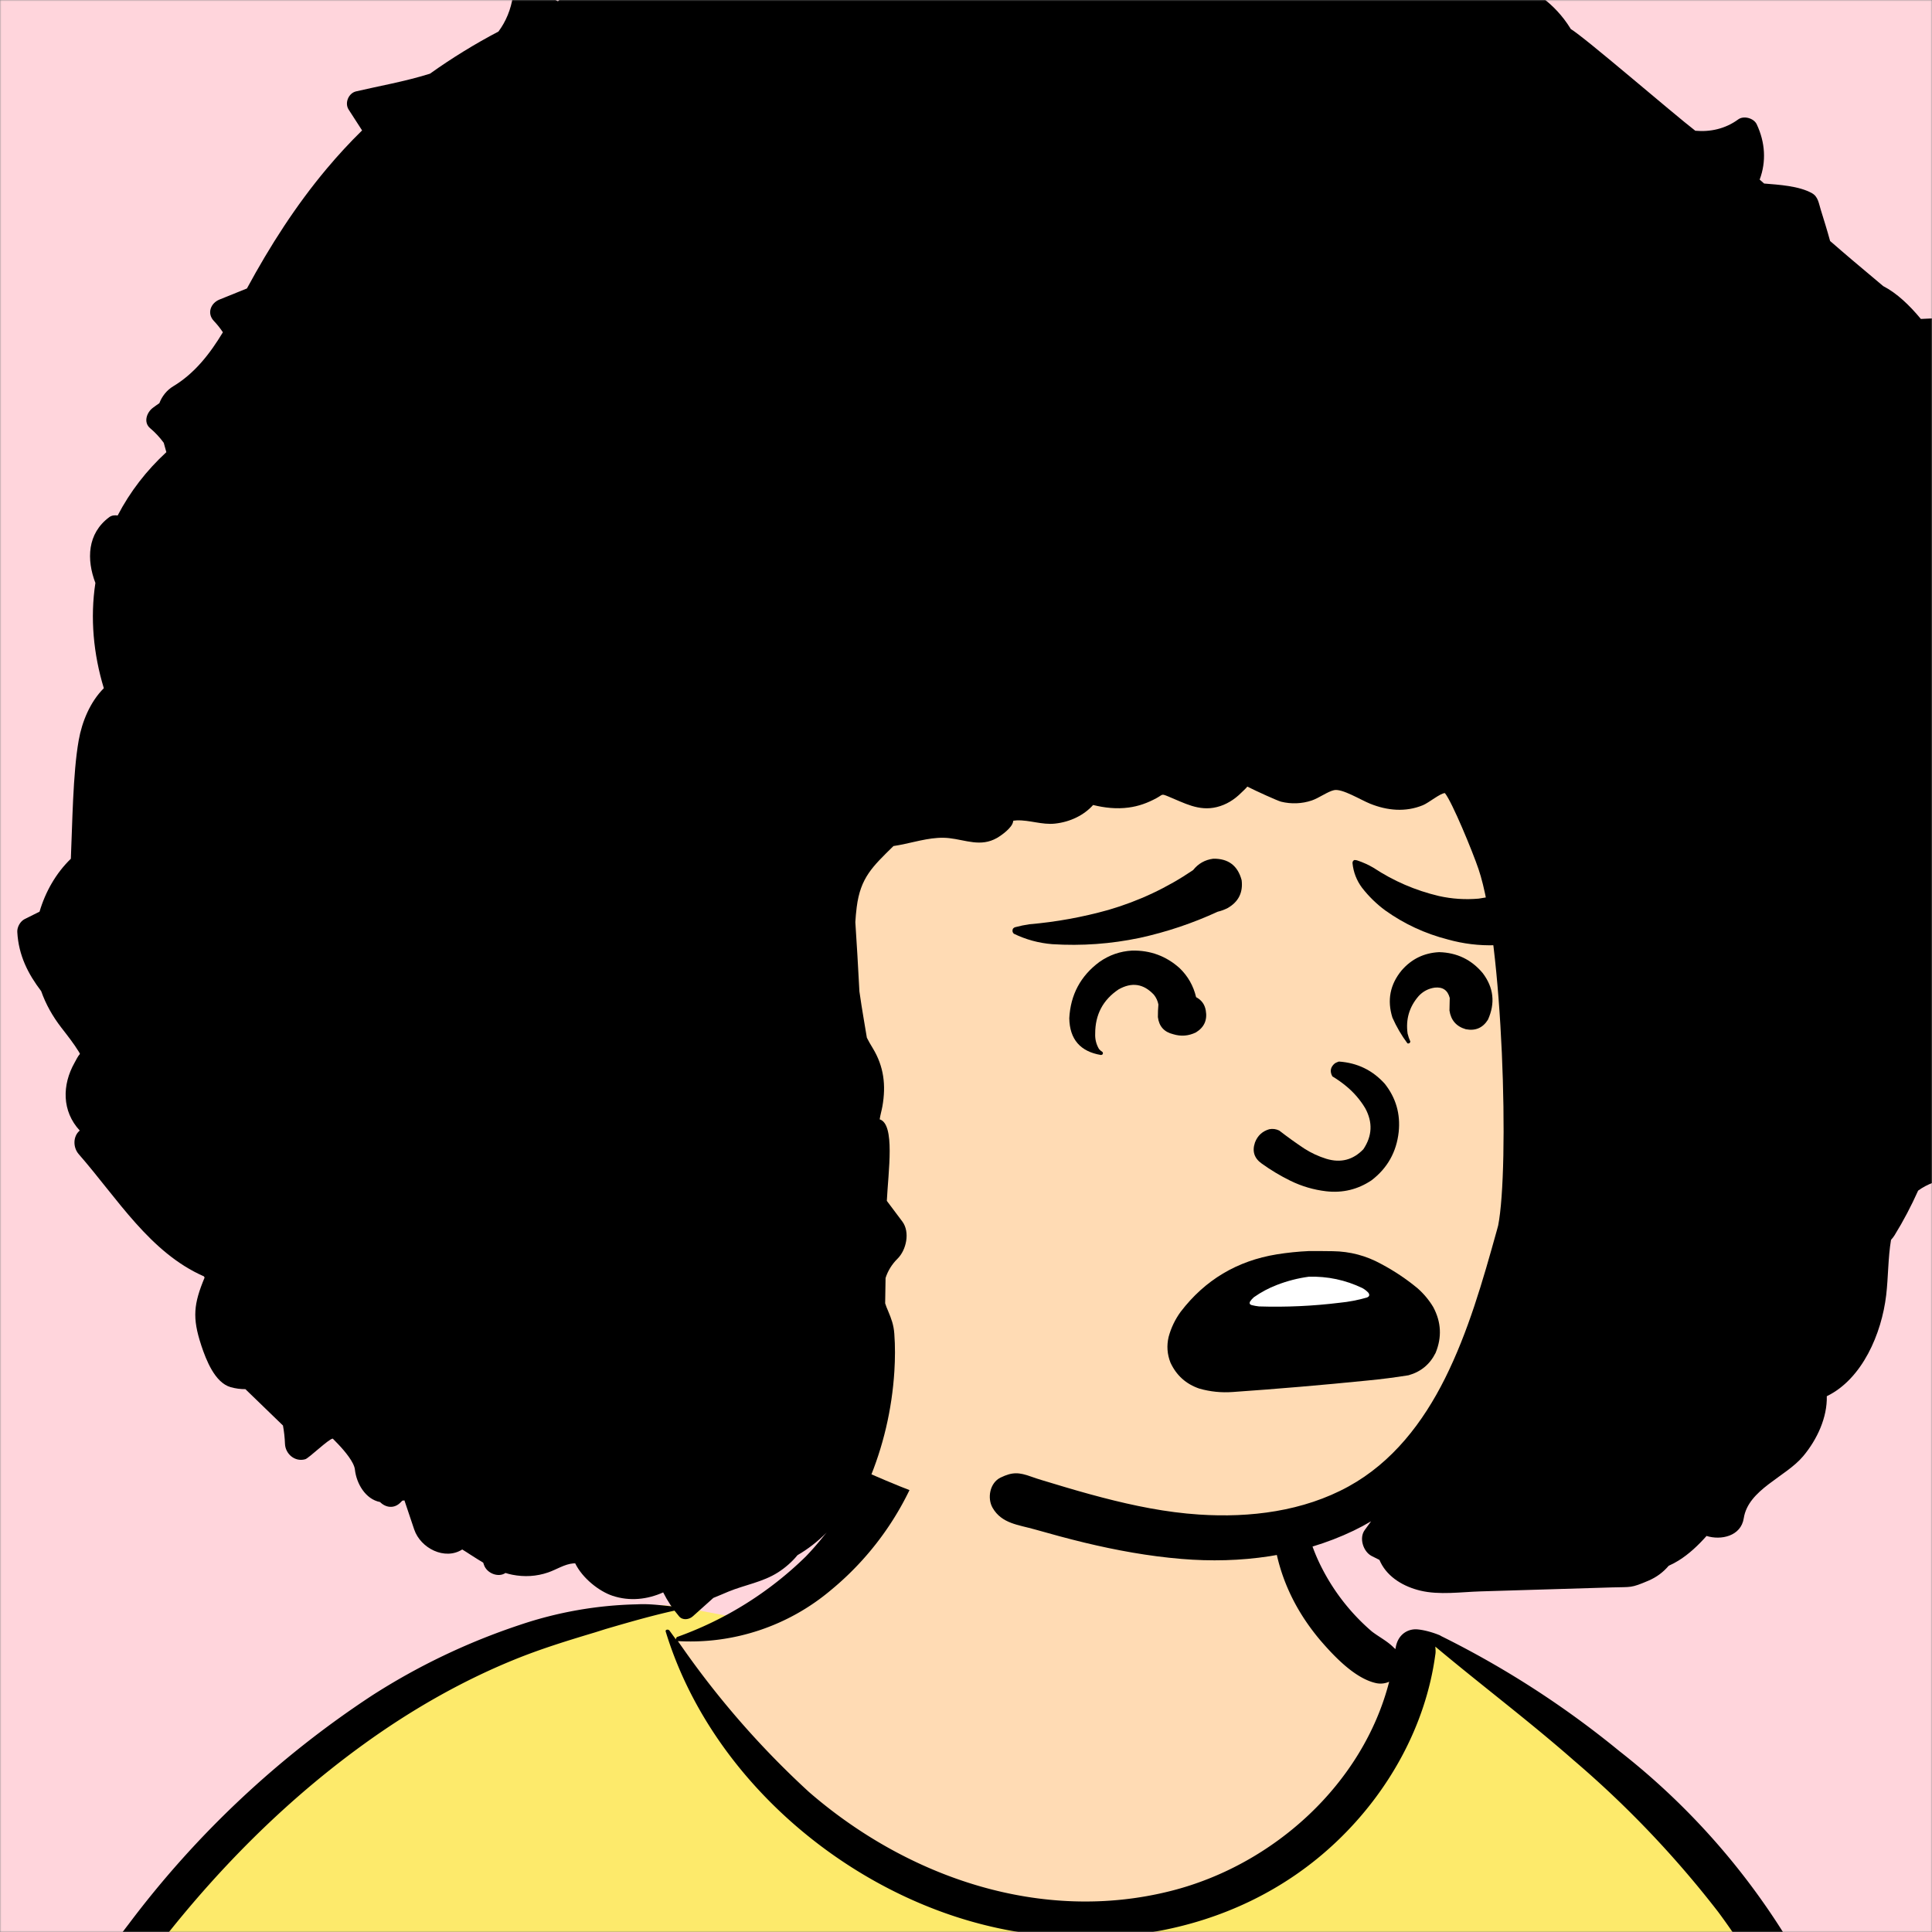<svg xmlns="http://www.w3.org/2000/svg" viewBox="0 0 704 704" fill="none" width="512" height="512">
    <rect x="0" y="0" width="704" height="704" fill="#808080" stroke="none"/>
    <desc>"Open Peeps" by "Pablo Stanley", licensed under "CC0 1.0". / Remix of the original.</desc>
    <mask id="viewbox"><rect width="704" height="704" rx="0" ry="0" x="0" y="0" fill="#ffffff" /></mask>
    <g mask="url(#viewbox)">
        <rect id="background" fill="#ffd5dc" width="704" height="704" x="0" y="0" />

        <g id="body"><path id="skin" d="M705.3 1074a2351.1 2351.1 0 0 1-15.6-101c-1-7.7-2.5-16.4 2.7-22 7.3-8 14-14.8 14.8-26.2.8-10.7-2.8-22.4-5-32.8a809.4 809.4 0 0 0-17.3-64.7c-6.6-21.7-13.9-43.2-21.3-64.6-6.9-20-13.5-40.3-22.5-59.5-17-36.5-46-63.5-81.6-81.6-9-4.5-27-20.5-36.3-24-8.5-3.4-8.5 6.3-16.9 2.6-6.7-2.9-13-6.7-16.7-13.2-4-7-14.3-16.9-15.9-25-3.3-17.4.3-32.2-12-45.3a90 90 0 0 0-41.1-23.8c-33.7-9.3-78.5-2.8-98.8 28.5-9.7 14.9-13 33-26.2 45.1-11.4 10.7-8.8 18-23.6 23.4-.9.3-23.6-4.5-24.4-4.2-16.2-3.5-31.7 6.2-46.5 11.8a325.4 325.4 0 0 0-63 32.3 399.2 399.2 0 0 0-102.3 98.5 482.5 482.5 0 0 0-76.4 161c-1.7 6.4-3.5 13-1.5 19.4 1.7 5.3 5.4 9.2 9.8 12.4 6 4.3 18 7 17.7 15.7-.1 6.6-2.4 13.5-3.5 20-1.3 7.7-2.3 15.5-3.4 23.2-4.8 35.4-8.6 71-10.3 106.6a920 920 0 0 0-.5 106c.1 2.3.8 4.5 2 6.2-1 .4-1.2 2.4.1 2.7l2.7.5a12 12 0 0 0 7 2.4l5.5.2c19.3 4 38.6 7.9 58.1 10.8 23.8 3.5 47.6 6.3 71.5 8.7 49.2 4.8 98 3.2 147.1.6a1877 1877 0 0 1 147.4-2c49.2 1.4 98.4 3.5 147.6 4.4 55 1 110-.5 164.8-5 7.5-.5 12.2-6.5 10.7-14-8.9-44.7-19-89.1-27-134Z" fill="#ffdbb4"/><path id="shirt" d="m201 597.5 1.2-.4c14.5-5.7 29.6-14.8 45.4-11.4.5-.2 10.8 1.9 17.9 3.2l-6.7 7L247 598c40.7 67.1 88.8 100.7 144.3 100.7 55.5 0 97.7-33.6 126.4-100.7l4-1c.4 0 1 .2 1.5.4 9.3 3.6 27.4 19.6 36.3 24.1 35.6 18 64.5 45 81.6 81.6 8.7 18.6 15.2 38 21.8 57.5l.7 2c7.4 21.4 14.7 43 21.3 64.6 6.3 20.4 12 41 16.6 61.8l.7 2.9c2.2 10.4 5.8 22 5 32.8a29 29 0 0 1-3 10.7l-80.4 29 38.4 261.3c-35.1 1.5-70.3 2-105.5 1.3-49.2-.9-98.4-3-147.6-4.3-47.7-1.2-95.3-.7-143 1.7l-12 .6a946.3 946.3 0 0 1-139.5-1l-3.1-.3v-38.3l16.3-212.9-83-15.6-81.3-39.5a21.7 21.7 0 0 1-5.6-8.8c-1.9-6-.5-12 1-18l.5-1.3a492.8 492.8 0 0 1 76.4-161A399.3 399.3 0 0 1 138 629.7c19.8-13 40.9-23.9 63-32.3Z" fill="#fdea6b"/><path d="M232.2 584.6c5.1-.3 10.3.6 15.4 1 .4.1.6.8 0 .9-9 1.9-18 4.5-26.9 7.1l-3.8 1.2c-10 3-19.8 6-29.6 10-19.4 7.9-37.8 18.5-54.8 30.8C67.2 682.8 20 754.3-9.9 828.3a526 526 0 0 0-24.3 77c-.4 1.6-2 5.4-1 7 .7 1.3 3.6 2.1 5 2.9l4.5 2.3 25.2 12.9 2.3 1.1c38 18.6 78.4 34.4 121 35.5l.4-3.7a342 342 0 0 1 9.9-60c.3-1 1.6-.6 1.7.3 3 23.1 2 46.4 1 69.7-1.8 41-4.3 82.2-6.5 123.3-1.2 20.6-2.6 41-3.9 61.7-1.3 20.5-1.7 41.6-4.7 62-.6 4.6-6 7-10 6.6-4.4-.5-7.9-4.5-8-9 0-11.9 1.5-24 2.4-35.8l2.5-33.8c3.1-41.1 6.8-82.2 10.2-123.3a4771 4771 0 0 1 3.8-43.7C76.4 979.8 34.2 963-6.1 943.5c-.6 13.2-2 26.5-3.4 39.6-3.8 36.8-7.1 73.6-9.6 110.5a2254.2 2254.2 0 0 0-4.2 92.7l-.2 7c0 4.4-.5 8.5-4.3 11.7-3.7 3.3-8.9 3.5-12.6 0-5-4.6-4.2-10.9-4-17.1a1675.6 1675.6 0 0 1 1.8-47.2 1321 1321 0 0 1 10.5-109.5l2-14c3.5-26 7.5-52.7 15.5-77.9-3.1-1.5-6.2-3-9.3-4.7-5.5-2.7-11.2-5.4-16.6-8.4-4.2-2.5-7.9-5.8-9-10.8-1.4-5.5.6-11.5 2-16.9v-.4a502 502 0 0 1 26.6-80 523.2 523.2 0 0 1 67.8-117 353.8 353.8 0 0 1 88.7-83.3 239 239 0 0 1 53.8-25.7 142.6 142.6 0 0 1 42.8-7.5Zm90.1-66c6-6.5 18.1.2 15.2 8.8a108.2 108.2 0 0 1-34.7 52A79.4 79.4 0 0 1 247 598l1.7 2.4a321.1 321.1 0 0 0 46.1 52.6c36 31.2 84.8 48 132 36 37.1-9.4 69.8-38.8 79.4-76.2-1.3.6-3 .9-4.8.5-7.7-1.7-15.3-9.8-20.3-15.6-5.3-6.3-9.5-13-12.6-20.7-5.6-14-7.4-32.1.3-45.7 1-1.7 3-.7 3.3 1l.3 2.5c1.5 12.7 3.3 25 9.3 36.6a76 76 0 0 0 18.2 23.1c2.6 2 5.8 3.6 8.1 6l.5.4c.6-5 4.1-7.3 7.6-7.2 3.3.2 7.3 1.6 8.8 2.3l.1.1a341 341 0 0 1 65.1 42 259 259 0 0 1 88.4 129c7.5 25.3 11.8 51.4 16.3 77.4l2.8 16c4.2 23.9 8.9 48.4 18.4 70.7 2.5 5.7.6 11.1-5.5 13.4A1493 1493 0 0 1 688 953c3.7 16 6 32.5 8.7 48.5 6 34.1 13.2 68 19.4 102 3.2 17.5 6.1 35 9.3 52.3l4.7 25.2 2.4 13.6.1.7c.5 2.4 1 4.9.4 7.3-.8 2.7-2.9 4.6-4.8 6.6-1.6 1.6-3.8 1.6-5.7.7l-.7-.3c-3.4-1.6-6-3.2-7.3-7-.7-2.5-1-5.2-1.5-7.7a3535.6 3535.6 0 0 1-7.8-43.6l-1.6-9.1c-5.2-31.4-10.2-62.9-12.8-94.5-1-14-2.3-28.1-3.5-42.2l-.9-10.5c-1.1-13.3-2.5-27-2.7-40.5l-4.5 1.6L657 964c-5.5 2-12.5 6-18.4 5.2-2.9-.3-5-1.2-6.8-2.9 2 28.8 4.8 57.4 8.5 86a1965.7 1965.7 0 0 0 22 135c.6 3.2 1.4 6.4 1.9 9.6.5 3.7-.5 5.9-2.5 9-1.7 2.4-5 3.7-7.8 2-3.6-2.3-5.5-4.3-6.5-8.4-1-3.7-1.6-7.6-2.3-11.4a1654.2 1654.2 0 0 1-11.4-65.2c-7.8-52-12.7-104.4-15.2-156.8a1388 1388 0 0 1-1.4-77.8c0-13.3.5-26.6 1.4-39.9 1-13.4 3-26.5 4.8-39.8 0-.5.7-.5.7 0 .8 14.9 2.1 29.8 2.8 44.7.6 14.3.9 28.5 1.4 42.8.6 18.7 1.5 37.5 2.7 56.2a9.6 9.6 0 0 1 8.5-3.1c4.7-1 9.7-3.4 14.1-5l16.8-5.5 26.4-8.7a679 679 0 0 1-18-80.8l-2-12.3c-4-24.2-8.5-48.5-15.8-72a229.8 229.8 0 0 0-34.8-68.2 370.2 370.2 0 0 0-52.7-55.3C557 627 539.7 614 523 600c.1.9.2 2 0 3-3.5 25.9-17 50-35.8 67.9-37.7 36-93.6 43.4-142 26.5-46.7-16.3-88-55-102.6-102.8-.3-.8.8-1 1.3-.5l2.4 3.3c0-.4.2-.9.7-1a129 129 0 0 0 46.6-29.2 100.2 100.2 0 0 0 21.3-33.3l.4-1c1.7-5 3.2-10.2 7-14.2Z" fill="#000000"/></g>

        <g id="head" transform="matrix(.998 0 0 1 156 62)"><path id="skin" d="M408.514,274.944 C401.65,191.269 380.75,117.159 282.545,113.999 C238.227,114.395 192.988,123.81 152.234,141.23 C53.178,190.896 21.749,372.377 109.02,445.431 C108.501,445.726 108.376,446.579 108.989,446.991 C127.019,459.121 147.06,469.101 167.132,477.487 C220.598,500.091 283.539,509.909 338.066,485.39 C421.279,449.982 422.527,351.457 408.514,274.944 L408.514,274.944 Z" fill="#ffdbb4"/><path d="M572.306,235.944 C575.726,232.863 578.276,228.823 579.566,224.293 C580.746,220.163 580.826,215.654 579.576,211.534 C578.236,207.113 575.346,203.594 575.996,198.994 C576.066,198.543 576.156,198.073 576.296,197.603 C578.796,188.944 584.946,182.694 582.746,173.094 C582.126,170.383 580.956,167.944 579.326,166.024 C579.506,163.944 579.666,161.844 579.796,159.744 C583.406,151.293 583.276,141.254 579.426,132.934 C578.956,128.673 578.246,124.454 577.246,120.303 C577.706,116.633 577.066,112.594 575.886,109.383 C573.813,103.736 571.251,98.169 568.471,92.695 C568.798,91.198 568.651,89.617 567.825,88.21 C566.323,85.653 564.338,83.404 562.309,81.207 C560.874,78.644 559.429,76.103 557.996,73.594 C557.332,72.441 556.599,71.162 555.791,69.806 C557.993,65.721 559.169,61.739 556.84,56.934 C555.965,55.129 553.559,53.797 551.578,53.916 C549.413,54.044 547.228,54.142 545.031,54.224 C540.925,49.267 536.272,44.816 531.286,42.254 C526.236,37.974 521.116,33.773 516.136,29.483 C514.726,28.264 513.306,27.044 511.896,25.823 C511.886,25.794 511.876,25.753 511.866,25.724 C510.826,21.933 509.656,18.194 508.486,14.434 C507.756,12.104 507.536,9.664 505.266,8.393 C500.526,5.744 493.236,5.324 487.796,4.873 C487.256,4.394 486.716,3.924 486.176,3.443 C488.646,-3.136 488.206,-10.127 485.096,-16.716 C484.036,-18.956 480.356,-19.966 478.336,-18.486 C473.676,-15.066 468.146,-13.857 462.676,-14.357 C454.636,-20.537 422.206,-48.483 417.195,-51.432 C417.133,-51.538 417.083,-51.645 417.017,-51.749 C414.2,-56.248 410.779,-59.859 406.933,-62.755 C406.384,-63.328 405.835,-63.903 405.286,-64.477 C405.769,-67.906 407.04,-71.216 409.086,-73.987 C409.306,-74.306 409.556,-74.617 409.806,-74.916 C413.386,-79.177 409.016,-84.656 404.016,-82.427 C403.656,-82.266 403.296,-82.106 402.936,-81.936 C399.092,-80.222 394.839,-78.359 390.41,-76.787 C388.789,-77.394 387.137,-77.945 385.63,-78.55 L369.494,-85.037 C366.838,-86.106 364.03,-87.01 361.461,-88.266 C360.565,-94.225 354.593,-98.132 348.391,-97.928 C348.749,-99.073 349.283,-100.183 350.036,-101.237 C350.256,-101.546 350.496,-101.847 350.746,-102.136 C353.936,-105.847 349.676,-112.727 345.116,-109.427 C344.796,-109.197 344.466,-108.966 344.146,-108.737 C342.879,-107.847 341.582,-107.013 340.271,-106.206 C338.172,-107.121 335.808,-107.331 333.334,-106.362 C327.856,-104.216 322.806,-102.035 317.983,-98.674 C317.787,-98.537 317.584,-98.421 317.386,-98.293 C314.992,-101.184 311.191,-103.118 307.768,-103.097 C307.698,-103.097 307.644,-103.099 307.582,-103.1 C305.023,-106.999 300.332,-109.264 295.802,-108.713 C296.108,-114.308 290.507,-119.302 285.408,-119.909 C279.45,-120.617 274.08,-117.157 272.292,-111.346 C271.794,-109.728 271.297,-108.109 270.799,-106.49 C266.173,-108.825 261.291,-110.614 256.191,-111.507 C244.578,-113.54 233.223,-111.374 222.032,-108.15 C220.914,-107.829 219.797,-107.498 218.68,-107.168 C217.084,-109.016 215.587,-110.909 214.156,-112.677 C211.686,-115.727 205.756,-113.287 206.156,-109.367 C206.434,-106.662 205.335,-104.716 203.566,-103.332 C201.623,-103.049 199.745,-102.963 196.913,-103.019 C193.17,-103.096 191.467,-103.213 187.553,-104.739 C185.729,-105.448 183.458,-107.316 182.395,-108.992 C178.32,-115.418 167.969,-117.15 163.039,-111.022 C157.851,-113.293 151.301,-110.16 148.421,-105.745 C146.914,-103.436 143.77,-102.144 139.812,-101.034 C136.841,-100.203 133.803,-99.573 130.751,-99.022 C129.391,-100.867 126.527,-102.103 124.426,-100.556 C123.003,-99.505 121.621,-98.427 120.258,-97.32 C109.748,-95.873 99.293,-95.82 89.272,-99.918 C80.788,-103.388 72.998,-93.912 74.398,-85.956 C71.941,-84.677 69.275,-83.826 66.848,-82.486 C61.553,-79.559 57.205,-74.934 54.555,-69.501 C54.08,-68.528 53.651,-67.54 53.242,-66.546 C51.263,-64.936 49.306,-63.282 47.396,-61.536 C44.216,-63.166 41.046,-64.796 37.866,-66.427 C35.486,-67.647 31.476,-66.796 31.006,-63.636 C30.236,-58.437 28.366,-54.127 25.696,-50.517 C17.016,-45.956 8.666,-40.837 0.676,-35.147 C-8.514,-32.267 -18.284,-30.587 -26.314,-28.697 C-29.064,-28.047 -30.564,-24.456 -29.014,-22.067 C-27.374,-19.537 -25.734,-17.006 -24.104,-14.476 C-28.674,-10.017 -32.964,-5.356 -37.014,-0.536 C-48.284,12.864 -57.714,27.553 -66.154,43.114 C-69.494,44.464 -72.834,45.803 -76.174,47.154 C-79.394,48.453 -80.844,52.194 -78.234,54.944 C-76.994,56.254 -75.884,57.633 -74.934,59.084 C-79.664,66.913 -85.234,74.053 -93.024,78.734 C-95.394,80.153 -97.174,82.383 -98.124,84.913 C-98.934,85.454 -99.734,86.034 -100.524,86.624 C-102.724,88.284 -104.054,91.903 -101.474,94.053 C-99.664,95.573 -97.964,97.374 -96.524,99.364 C-96.214,100.493 -95.894,101.633 -95.574,102.763 C-102.814,109.424 -108.834,117.163 -113.354,125.844 C-114.424,125.674 -115.524,125.784 -116.414,126.444 C-124.494,132.413 -124.734,141.923 -121.484,150.423 C-123.444,163.233 -122.184,176.363 -118.404,188.774 C-123.374,193.733 -126.364,200.893 -127.584,207.793 C-129.734,219.913 -129.884,238.554 -130.444,250.923 C-135.864,256.154 -139.724,262.923 -141.874,270.204 C-143.684,271.103 -145.494,272.003 -147.304,272.904 C-148.914,273.704 -150.094,275.813 -150,277.594 C-149.534,286.204 -145.984,293.003 -141.274,299.163 C-139.604,303.913 -137.134,308.293 -133.894,312.493 C-131.654,315.373 -129.464,318.134 -127.534,321.243 C-127.334,321.553 -127.214,321.844 -127.124,322.043 C-127.884,322.863 -128.514,324.224 -129.064,325.193 C-133.684,333.334 -133.754,342.873 -127.194,349.964 C-129.664,351.983 -129.744,356.063 -127.564,358.563 C-113.374,374.774 -101.544,394.483 -81.854,403.094 C-81.764,403.243 -81.684,403.394 -81.614,403.543 C-85.604,413.144 -86.144,418.134 -82.884,428.053 C-82.864,428.144 -82.834,428.224 -82.804,428.313 C-81.064,433.514 -77.864,441.844 -72.094,443.464 C-70.274,443.974 -68.484,444.204 -66.714,444.193 C-62.134,448.603 -57.564,453.024 -52.994,457.443 C-52.594,459.634 -52.344,461.844 -52.264,464.074 C-52.134,467.803 -48.624,470.824 -44.844,469.724 C-43.514,469.334 -36.154,462.183 -34.804,462.224 C-34.124,462.904 -33.464,463.584 -32.804,464.274 C-30.374,466.824 -27.004,470.844 -26.724,473.514 C-26.184,478.543 -22.884,484.303 -17.554,485.324 C-15.554,487.353 -12.354,487.964 -9.904,485.313 C-9.744,485.144 -9.584,484.974 -9.414,484.824 C-9.154,484.793 -8.904,484.764 -8.644,484.733 C-7.464,488.253 -6.284,491.774 -5.094,495.284 C-2.764,502.204 6.136,506.654 12.456,502.613 C13.476,503.224 14.476,503.873 15.476,504.524 C16.996,505.493 18.536,506.483 20.116,507.413 C20.206,507.673 20.296,507.933 20.376,508.183 C21.396,511.293 25.636,512.963 28.246,511.173 C29.056,511.433 29.886,511.644 30.726,511.813 C35.136,512.683 39.576,512.443 43.836,510.974 C46.886,509.933 49.796,507.943 53.076,507.673 C53.281,507.656 53.492,507.671 53.7,507.664 C56.376,513.146 62.491,517.87 67.31,519.476 C73.622,521.578 80.082,520.827 85.83,518.251 C87.381,521.352 89.329,524.288 91.656,527.004 C92.946,528.504 95.276,528.183 96.606,527.004 C99.132,524.764 101.642,522.514 104.148,520.261 C105.962,519.562 107.793,518.723 109.703,517.943 C115.677,515.504 122.226,514.492 127.751,510.966 C130.374,509.293 132.841,507.156 134.873,504.682 C138.701,502.471 142.218,499.719 145.386,496.563 C146.966,496.574 148.616,496.204 150.216,495.394 C156.906,491.993 160.426,485.074 160.736,477.993 C166.156,465.243 169.356,451.644 170.236,437.724 C170.516,433.154 170.566,428.543 170.216,423.974 C169.976,420.753 169.166,418.603 167.946,415.693 C167.536,414.743 167.166,413.873 166.876,412.913 C166.946,409.834 166.986,406.753 167.026,403.683 C167.856,401.094 169.336,398.683 171.396,396.654 C174.586,393.514 176.046,386.993 173.146,383.113 C171.256,380.603 169.376,378.094 167.486,375.584 C168.016,364.813 170.596,347.673 164.876,345.873 C165.106,344.274 165.596,342.693 165.876,341.103 C167.216,333.464 166.416,326.634 162.356,319.954 C161.506,318.563 160.786,317.334 160.196,316.134 C159.826,313.933 159.456,311.733 159.086,309.534 C158.516,306.144 157.956,302.724 157.476,299.284 C157.226,294.904 156.996,290.524 156.746,286.134 C156.516,282.094 156.256,278.053 155.986,274.003 C156.096,272.193 156.256,270.384 156.486,268.574 C157.856,257.784 162.266,253.793 169.906,246.293 C171.106,246.103 172.296,245.893 173.466,245.654 C178.916,244.524 184.616,242.774 190.226,243.404 C196.316,244.083 201.766,246.714 207.686,243.353 C209.426,242.353 213.256,239.594 213.586,237.404 C213.606,237.263 213.636,237.143 213.676,237.054 C214.086,236.994 214.616,236.944 214.946,236.934 C219.646,236.774 224.136,238.624 228.876,238.113 C234.486,237.513 239.506,235.024 242.806,231.333 C247.036,232.374 251.356,232.844 255.746,232.263 C259.426,231.784 262.726,230.583 265.986,228.804 C268.356,227.524 267.606,227.154 270.186,228.194 C276.056,230.573 281.366,233.714 287.976,232.083 C291.406,231.244 294.366,229.393 296.856,226.904 C297.446,226.323 298.446,225.453 299.116,224.633 C302.256,226.224 310.156,229.814 311.456,230.133 C315.136,231.034 319.036,230.893 322.616,229.694 C325.246,228.814 328.466,226.413 330.776,225.923 C333.766,225.284 340.406,229.444 343.976,230.874 C350.236,233.383 356.866,234.004 363.206,231.413 C365.386,230.524 369.626,226.974 371.256,227.004 C373.906,230.274 381.306,248.163 383.526,254.694 C392.516,281.094 394.846,363.524 390.696,384.553 C390.536,385.173 390.366,385.784 390.196,386.404 C385.096,404.693 379.786,423.293 371.256,440.334 C363.206,456.394 352.076,470.853 336.106,479.623 C319.546,488.724 300.106,491.113 281.486,489.884 C269.496,489.103 257.706,486.693 246.106,483.673 C240.046,482.103 234.036,480.353 228.056,478.534 C225.446,477.743 222.796,477.003 220.236,476.084 C215.716,474.454 213.346,474.324 209.016,476.413 C205.076,478.313 204.066,483.923 206.116,487.454 C209.456,493.214 215.576,493.613 221.486,495.293 C227.506,497.003 233.546,498.644 239.626,500.113 C251.276,502.913 263.116,505.063 275.056,506.053 C296.436,507.844 318.466,505.084 337.926,495.753 C340.126,494.693 342.246,493.563 344.296,492.344 C343.536,493.404 342.766,494.464 341.986,495.514 C339.826,498.423 341.426,503.373 344.456,504.964 C345.416,505.464 346.376,505.943 347.346,506.413 C347.476,506.724 347.616,507.034 347.776,507.344 C350.546,512.904 356.346,516.183 362.256,517.604 C369.276,519.284 377.136,518.093 384.276,517.884 C390.896,517.683 397.516,517.484 404.126,517.284 C405.686,517.244 407.246,517.193 408.806,517.144 C416.666,516.904 424.516,516.673 432.366,516.433 C439.366,516.223 439.036,516.764 445.606,513.963 C448.536,512.703 450.936,510.923 452.956,508.553 C454.216,507.993 455.436,507.353 456.606,506.623 C460.366,504.284 463.706,501.144 466.786,497.683 C472.016,499.334 479.346,497.803 480.366,491.233 C482.006,480.724 495.666,476.233 502.046,468.634 C507.196,462.503 510.876,454.474 510.686,446.764 C523.666,440.483 530.726,423.933 532.376,409.894 C533.146,403.384 533.026,396.413 534.136,389.793 C534.626,389.264 535.066,388.704 535.436,388.103 C538.696,382.834 541.536,377.404 544.036,371.844 C547.436,369.394 551.526,367.884 555.806,367.634 C566.326,367.024 568.306,352.834 558.276,349.413 C558.226,349.394 558.186,349.384 558.136,349.363 C560.856,342.563 560.626,334.514 557.326,328.074 C557.466,327.373 557.596,326.683 557.726,325.983 C563.356,319.933 566.586,311.524 566.226,303.334 C568.796,301.524 571.676,300.123 574.826,299.253 C579.696,297.913 579.726,291.974 576.126,289.313 C574.676,288.243 573.476,286.993 572.476,285.613 C574.966,278.134 573.986,269.483 568.896,263.344 C572.126,259.204 575.356,255.064 578.586,250.923 C580.726,248.184 581.856,243.534 578.586,240.934 C576.496,239.263 574.406,237.603 572.306,235.944 Z" id="🖍-Ink" fill="#000000"/></g>

        <g id="face" transform="translate(315 248)"><path style=" stroke:none;fill-rule:evenodd;fill:rgb(0%,0%,0%);fill-opacity:1;" d="M 127.094 64.906 C 132.586 64.816 136.035 67.426 137.441 72.727 C 137.988 77.246 136.285 80.633 132.34 82.883 C 131.188 83.48 129.98 83.926 128.715 84.219 C 119.594 88.426 110.117 91.605 100.293 93.758 C 89.773 95.965 79.152 96.727 68.434 96.047 C 63.516 95.648 58.844 94.379 54.414 92.23 C 53.914 91.727 53.801 91.141 54.082 90.465 C 54.305 90.145 54.609 89.938 54.984 89.844 C 56.652 89.398 58.336 89.047 60.043 88.797 C 69.84 87.957 79.473 86.207 88.941 83.551 C 100 80.324 110.27 75.492 119.75 69.055 C 121.641 66.68 124.086 65.297 127.094 64.906 Z M 127.094 64.906 "/><path style=" stroke:none;fill-rule:evenodd;fill:rgb(0%,0%,0%);fill-opacity:1;" d="M 178.504 65.383 C 178.859 65.371 179.211 65.418 179.551 65.523 C 181.621 66.207 183.59 67.098 185.465 68.195 C 192.785 73.031 200.734 76.465 209.309 78.496 C 214.094 79.562 218.93 79.879 223.809 79.449 C 226.453 79.035 229.09 78.59 231.723 78.113 C 233.652 77.812 235.594 77.715 237.543 77.828 C 240.703 78.445 242.977 80.211 244.363 83.121 C 245.324 85.344 245.418 87.602 244.648 89.895 C 243.984 91.289 243.016 92.418 241.738 93.281 C 238.012 95.234 234.039 96.285 229.816 96.426 C 223.957 96.613 218.203 95.91 212.555 94.328 C 204.27 92.203 196.672 88.676 189.758 83.742 C 186.562 81.375 183.75 78.625 181.316 75.492 C 179.332 72.828 178.172 69.84 177.836 66.527 C 177.816 65.988 178.039 65.609 178.504 65.383 Z M 178.504 65.383 "/><path style=" stroke:none;fill-rule:evenodd;fill:rgb(0%,0%,0%);fill-opacity:1;" d="M 97.527 98.383 C 104.137 98.246 109.891 100.363 114.789 104.727 C 117.848 107.66 119.867 111.207 120.848 115.359 C 122.824 116.387 124.004 118.008 124.375 120.223 C 124.984 123.691 123.793 126.348 120.797 128.188 C 118.125 129.508 115.359 129.73 112.5 128.855 C 109.191 128.059 107.332 125.977 106.922 122.609 C 106.91 121.078 106.977 119.551 107.109 118.031 C 106.855 116.719 106.312 115.543 105.488 114.5 C 101.723 110.438 97.414 109.785 92.566 112.547 C 86.898 116.359 84.07 121.715 84.078 128.617 C 83.984 130.637 84.445 132.512 85.461 134.242 C 85.848 134.695 86.293 135.078 86.797 135.387 C 87.031 135.965 86.84 136.312 86.223 136.438 C 78.641 135.184 74.777 130.715 74.633 123.039 C 75.09 114.461 78.746 107.625 85.602 102.531 C 89.184 100.008 93.16 98.625 97.527 98.383 Z M 97.527 98.383 "/><path style=" stroke:none;fill-rule:evenodd;fill:rgb(0%,0%,0%);fill-opacity:1;" d="M 209.406 98.953 C 215.871 99.121 221.164 101.664 225.285 106.586 C 229.281 111.863 229.914 117.52 227.195 123.562 C 225.312 126.559 222.629 127.719 219.133 127.043 C 215.688 126.047 213.699 123.773 213.172 120.223 C 213.203 118.699 213.238 117.172 213.27 115.645 C 212.539 112.82 210.711 111.566 207.785 111.879 C 205.457 112.223 203.5 113.258 201.918 114.977 C 198.523 118.906 197.188 123.449 197.914 128.617 C 198.152 129.621 198.484 130.59 198.914 131.527 C 198.797 132.109 198.449 132.332 197.863 132.195 C 195.688 129.281 193.859 126.148 192.379 122.797 C 190.398 116.469 191.512 110.746 195.719 105.629 C 199.324 101.453 203.887 99.227 209.406 98.953 Z M 209.406 98.953 "/><path style=" stroke:none;fill-rule:evenodd;fill:rgb(0%,0%,0%);fill-opacity:1;" d="M 172.875 138.82 C 179.57 139.27 185.148 141.969 189.613 146.93 C 193.668 152.074 195.352 157.922 194.668 164.48 C 193.863 171.773 190.57 177.637 184.797 182.074 C 179.773 185.445 174.242 186.781 168.203 186.082 C 163.66 185.543 159.336 184.27 155.23 182.266 C 151.543 180.457 148.047 178.359 144.738 175.973 C 142.016 174.039 141.207 171.477 142.305 168.293 C 143.25 165.824 144.98 164.219 147.504 163.477 C 148.766 163.234 149.973 163.395 151.129 163.953 C 154.102 166.258 157.152 168.453 160.285 170.535 C 162.785 172.133 165.457 173.375 168.297 174.254 C 173.531 175.844 178.031 174.684 181.793 170.773 C 185.043 165.93 185.266 160.938 182.461 155.801 C 180.691 152.855 178.48 150.262 175.832 148.027 C 174.152 146.613 172.371 145.344 170.492 144.211 C 169.488 142.371 169.805 140.781 171.445 139.441 C 171.91 139.18 172.387 138.973 172.875 138.82 Z M 172.875 138.82 "/><path style=" stroke:none;fill-rule:evenodd;fill:rgb(0%,0%,0%);fill-opacity:1;" d="M 161.906 207.875 C 164.832 207.859 167.758 207.875 170.684 207.922 C 176.957 208.008 182.84 209.562 188.328 212.598 C 193.059 215.105 197.477 218.062 201.586 221.469 C 203.836 223.461 205.727 225.734 207.258 228.285 C 210.172 233.723 210.461 239.285 208.117 244.977 C 206.035 249.156 202.746 251.875 198.246 253.133 C 193.309 253.926 188.348 254.559 183.367 255.039 C 166.984 256.691 150.578 258.09 134.152 259.234 C 130.039 259.531 126 259.117 122.039 257.996 C 117.172 256.34 113.66 253.18 111.5 248.508 C 110.305 245.461 110.082 242.348 110.832 239.16 C 111.734 235.828 113.195 232.777 115.219 230.004 C 124.082 218.406 135.766 211.426 150.27 209.066 C 154.141 208.449 158.02 208.051 161.906 207.875 Z M 161.906 207.875 "/><path style=" stroke:none;fill-rule:evenodd;fill:rgb(100%,100%,100%);fill-opacity:1;" d="M 161.906 217.223 C 168.766 217.027 175.281 218.41 181.461 221.371 C 182.258 221.82 182.973 222.375 183.605 223.039 C 184.18 223.855 184.004 224.445 183.082 224.805 C 179.836 225.75 176.531 226.383 173.16 226.711 C 163.402 227.91 153.609 228.355 143.785 228.047 C 142.883 227.949 141.992 227.793 141.113 227.57 C 140.406 227.375 140.199 226.945 140.492 226.285 C 140.883 225.703 141.344 225.18 141.879 224.711 C 144.477 222.871 147.273 221.375 150.27 220.227 C 154.043 218.762 157.922 217.762 161.906 217.223 Z M 161.906 217.223 "/></g>

        <g id="facial-hair" transform="translate(279 400)"></g>

        <g id="eyewear" transform="translate(203 303)"></g>
    </g>
</svg>